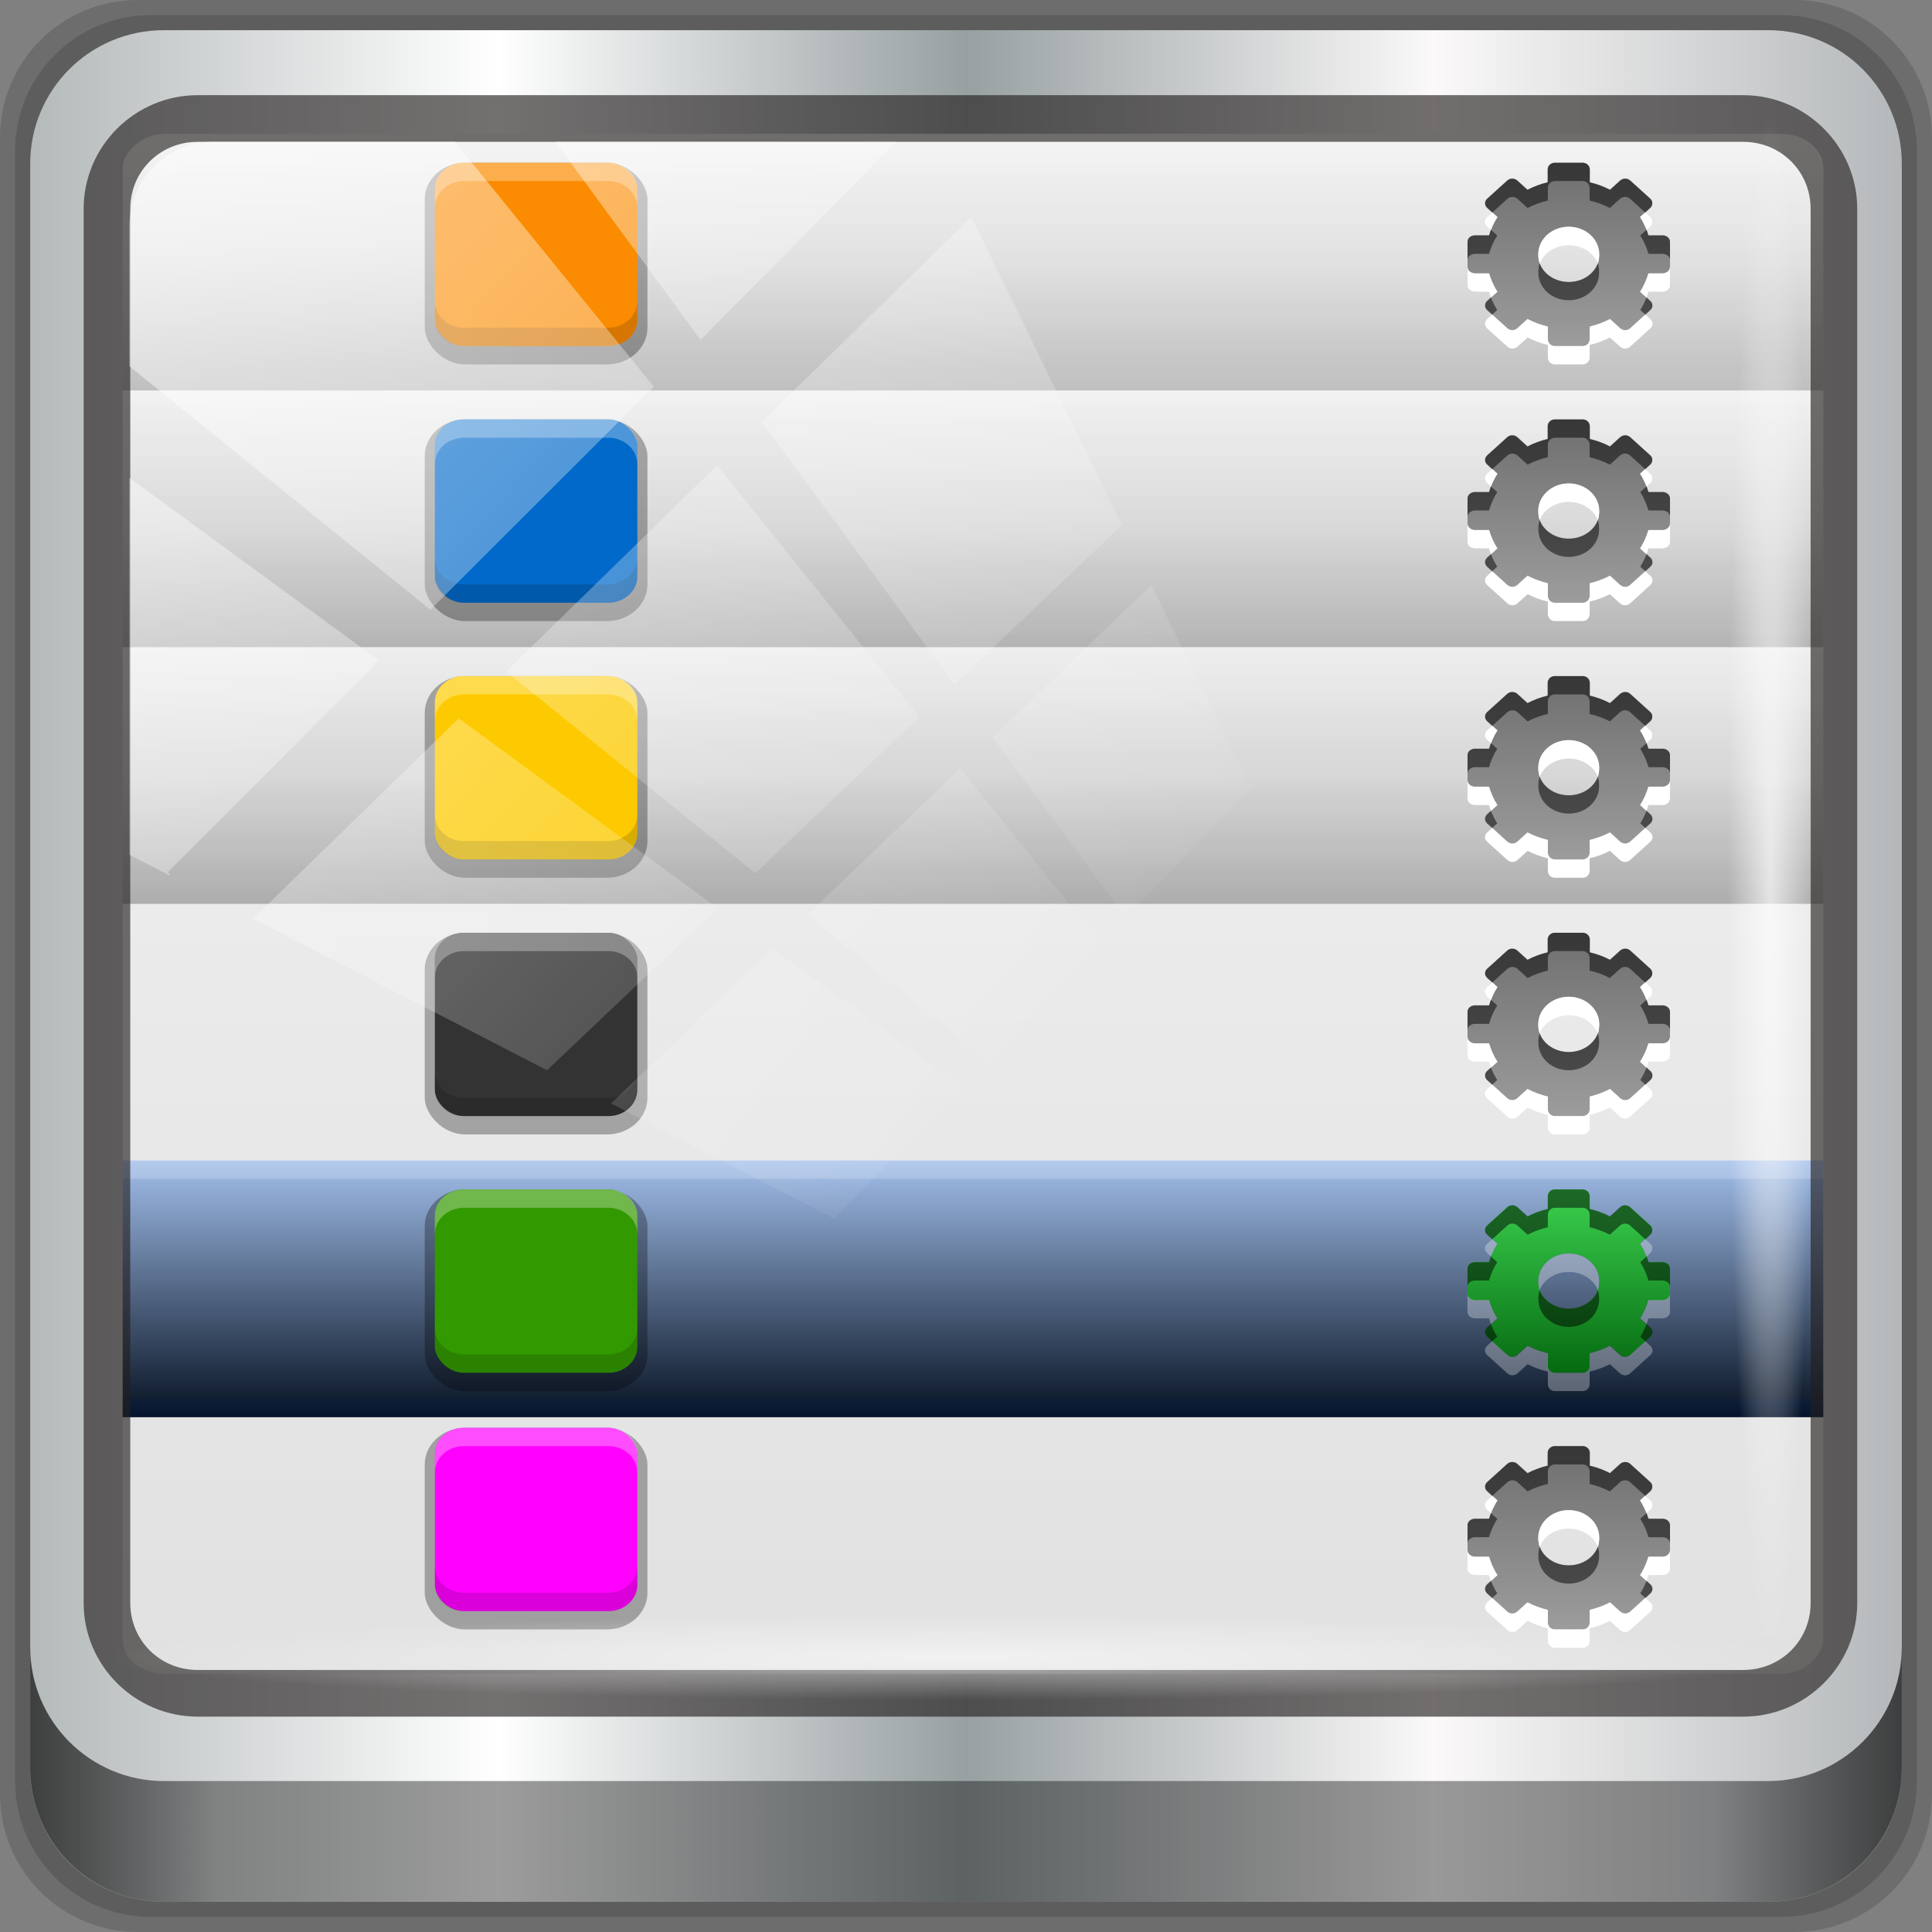 <?xml version="1.0" encoding="UTF-8" standalone="no"?>
<!-- Created with Inkscape (http://www.inkscape.org/) -->

<svg
   xmlns:dc="http://purl.org/dc/elements/1.1/"
   xmlns:cc="http://creativecommons.org/ns#"
   xmlns:rdf="http://www.w3.org/1999/02/22-rdf-syntax-ns#"
   xmlns:svg="http://www.w3.org/2000/svg"
   xmlns="http://www.w3.org/2000/svg"
   xmlns:xlink="http://www.w3.org/1999/xlink"
   xmlns:sodipodi="http://sodipodi.sourceforge.net/DTD/sodipodi-0.dtd"
   xmlns:inkscape="http://www.inkscape.org/namespaces/inkscape"
   width="96"
   height="96"
   viewBox="0 0 96 96"
   version="1.1"
   id="svg1072"
   inkscape:version="0.92.1 r15371"
   sodipodi:docname="menulibre.svg">
  <rect x="0" y="0" width="96" height="96" fill="#808080" stroke="none"/>
  <defs
     id="defs1066">
    <linearGradient
       y2="47"
       x2="90"
       y1="47"
       x1="6"
       gradientTransform="matrix(1.107,0,0,1.107,-4.994,-3.621)"
       gradientUnits="userSpaceOnUse"
       id="linearGradient4071"
       xlink:href="#linearGradient6139-0"
       inkscape:collect="always" />
    <linearGradient
       id="linearGradient6139-0">
      <stop
         style="stop-color:#b4b9ba;stop-opacity:1"
         offset="0"
         id="stop6141-2" />
      <stop
         id="stop6151-0"
         offset="0.25"
         style="stop-color:#ffffff;stop-opacity:1;" />
      <stop
         id="stop6147-1"
         offset="0.5"
         style="stop-color:#98a0a2;stop-opacity:1" />
      <stop
         style="stop-color:#fbf9f9;stop-opacity:1;"
         offset="0.75"
         id="stop6149-4" />
      <stop
         style="stop-color:#b4b8ba;stop-opacity:1"
         offset="1"
         id="stop6143-4" />
    </linearGradient>
    <linearGradient
       gradientUnits="userSpaceOnUse"
       y2="88.172"
       x2="94.5"
       y1="88.172"
       x1="1.5"
       id="linearGradient4129"
       xlink:href="#linearGradient3832-0-6-1-1"
       inkscape:collect="always"
       gradientTransform="translate(0.149,0.415)" />
    <linearGradient
       id="linearGradient3832-0-6-1-1">
      <stop
         id="stop3834-6-3-7-1"
         offset="0"
         style="stop-color:#000000;stop-opacity:1;" />
      <stop
         style="stop-color:#000000;stop-opacity:0.588;"
         offset="0.1"
         id="stop3872-2-4" />
      <stop
         id="stop3844-6-2-7-6"
         offset="0.9"
         style="stop-color:#000000;stop-opacity:0.588;" />
      <stop
         id="stop3836-5-0-2-9"
         offset="1"
         style="stop-color:#000000;stop-opacity:1;" />
    </linearGradient>
    <radialGradient
       r="43.199"
       fy="44.893"
       fx="13.948"
       cy="44.893"
       cx="13.948"
       gradientTransform="matrix(0.975,0,0,0.049,34.048,80.582)"
       gradientUnits="userSpaceOnUse"
       id="radialGradient7462"
       xlink:href="#linearGradient3737"
       inkscape:collect="always" />
    <linearGradient
       id="linearGradient3737">
      <stop
         id="stop3739"
         style="stop-color:#ffffff;stop-opacity:1"
         offset="0" />
      <stop
         id="stop3741"
         style="stop-color:#ffffff;stop-opacity:0"
         offset="1" />
    </linearGradient>
    <radialGradient
       r="43.199"
       fy="44.893"
       fx="13.948"
       cy="44.893"
       cx="13.948"
       gradientTransform="matrix(0.888,0,0,0.049,31.96,-90.317)"
       gradientUnits="userSpaceOnUse"
       id="radialGradient7464"
       xlink:href="#linearGradient3737"
       inkscape:collect="always" />
    <linearGradient
       y2="14.514"
       x2="50.528"
       y1="-28.642"
       x1="2.771"
       gradientUnits="userSpaceOnUse"
       id="linearGradient4767"
       xlink:href="#linearGradient3737"
       inkscape:collect="always" />
    <clipPath
       clipPathUnits="userSpaceOnUse"
       id="clipPath4156-4-1">
      <path
         style="opacity:0.6;fill:#ffffff;fill-opacity:1;stroke:none"
         d="m 27.046,-55.695 -14.214,13.321 h 0.061 l 15.653,21.771 10.231,-10.546 C 38.562,-32.302 27.468,-54.819 27.046,-55.695 Z M 9.647,-39.383 -5.241,-25.321 15.988,-7.806 26.372,-18.383 Z m 31.491,12.951 -9.741,9.714 8.945,12.458 7.781,-7.555 z m -49.84,4.379 -13.754,12.982 26.283,13.846 0.061,-0.062 -0.123,-0.062 L 13.599,-5.401 -8.702,-22.053 Z m 38.015,7.401 -9.803,9.775 11.579,9.559 7.628,-7.401 -8.669,-11.009 z m 20.187,5.674 -7.383,7.216 6.188,8.542 5.82,-6.137 z m -32.195,6.322 -9.557,9.498 13.662,7.185 7.934,-7.678 z m 23.312,2.374 -7.107,6.938 8.363,6.907 5.361,-5.674 -0.061,-0.092 -0.092,0.123 -6.464,-8.203 z m -8.73,8.542 -7.505,7.339 10.354,5.458 c 1.397,-1.321 5.675,-6.123 5.851,-6.322 z"
         id="path4158-0-8"
         inkscape:connector-curvature="0" />
    </clipPath>
    <linearGradient
       inkscape:collect="always"
       xlink:href="#linearGradient3700-8"
       id="linearGradient4400-7"
       gradientUnits="userSpaceOnUse"
       x1="48"
       y1="90"
       x2="48"
       y2="5.988" />
    <linearGradient
       id="linearGradient3700-8">
      <stop
         id="stop3702-1"
         style="stop-color:#e1e1e1;stop-opacity:1"
         offset="0" />
      <stop
         id="stop3704-5"
         style="stop-color:#f5f5f5;stop-opacity:1"
         offset="1" />
    </linearGradient>
    <linearGradient
       inkscape:collect="always"
       xlink:href="#linearGradient3664-6"
       id="linearGradient4402-9"
       gradientUnits="userSpaceOnUse"
       gradientTransform="translate(0,-70)"
       x1="40"
       y1="90"
       x2="40"
       y2="76" />
    <linearGradient
       id="linearGradient3664-6">
      <stop
         id="stop3666-9"
         style="stop-color:#000000;stop-opacity:0.651"
         offset="0" />
      <stop
         id="stop3672-2"
         style="stop-color:#000000;stop-opacity:0.233"
         offset="0.5" />
      <stop
         id="stop3668-5"
         style="stop-color:#000000;stop-opacity:0"
         offset="1" />
    </linearGradient>
    <linearGradient
       inkscape:collect="always"
       xlink:href="#linearGradient3664-6"
       id="linearGradient4405-6"
       gradientUnits="userSpaceOnUse"
       gradientTransform="translate(0,-14)"
       x1="40"
       y1="90"
       x2="40"
       y2="76" />
    <linearGradient
       inkscape:collect="always"
       xlink:href="#linearGradient3664-6"
       id="linearGradient4407-0"
       gradientUnits="userSpaceOnUse"
       gradientTransform="translate(0,-42)"
       x1="40"
       y1="90"
       x2="40"
       y2="76" />
    <linearGradient
       inkscape:collect="always"
       xlink:href="#linearGradient3664-6"
       id="linearGradient4409-6"
       gradientUnits="userSpaceOnUse"
       gradientTransform="translate(0,-56)"
       x1="40"
       y1="90"
       x2="40"
       y2="76" />
    <linearGradient
       inkscape:collect="always"
       xlink:href="#linearGradient3696-4"
       id="linearGradient4411-7"
       gradientUnits="userSpaceOnUse"
       x1="41"
       y1="76"
       x2="41"
       y2="62" />
    <linearGradient
       id="linearGradient3696-4">
      <stop
         id="stop3698-3"
         style="stop-color:#071222;stop-opacity:1;"
         offset="0" />
      <stop
         id="stop3700-7"
         style="stop-color:#a1beea;stop-opacity:1;"
         offset="1" />
    </linearGradient>
    <linearGradient
       inkscape:collect="always"
       xlink:href="#linearGradient5005-7"
       id="linearGradient4413-9"
       gradientUnits="userSpaceOnUse"
       gradientTransform="rotate(90,17,83)"
       x1="12"
       y1="83"
       x2="22"
       y2="83" />
    <linearGradient
       id="linearGradient5005-7">
      <stop
         id="stop5007-3"
         style="stop-color:#6f6f6f;stop-opacity:1"
         offset="0" />
      <stop
         id="stop5009-0"
         style="stop-color:#9c9c9c;stop-opacity:1"
         offset="1" />
    </linearGradient>
    <linearGradient
       inkscape:collect="always"
       xlink:href="#linearGradient4429"
       id="linearGradient4423-8"
       gradientUnits="userSpaceOnUse"
       gradientTransform="rotate(90,29.503,81.503)"
       x1="12"
       y1="83"
       x2="22"
       y2="83" />
    <linearGradient
       id="linearGradient4429">
      <stop
         id="stop4441"
         offset="0"
         style="stop-color:#2ad934;stop-opacity:1;" />
      <stop
         id="stop4433"
         offset="1"
         style="stop-color:#007506;stop-opacity:1;" />
    </linearGradient>
    <linearGradient
       inkscape:collect="always"
       xlink:href="#linearGradient5005-7"
       id="linearGradient1064"
       gradientUnits="userSpaceOnUse"
       gradientTransform="rotate(90,17,83)"
       x1="12"
       y1="83"
       x2="22"
       y2="83" />
    <linearGradient
       inkscape:collect="always"
       xlink:href="#linearGradient5005-7"
       id="linearGradient1066"
       gradientUnits="userSpaceOnUse"
       gradientTransform="rotate(90,17,83)"
       x1="12"
       y1="83"
       x2="22"
       y2="83" />
    <linearGradient
       inkscape:collect="always"
       xlink:href="#linearGradient5005-7"
       id="linearGradient1068"
       gradientUnits="userSpaceOnUse"
       gradientTransform="rotate(90,17,83)"
       x1="12"
       y1="83"
       x2="22"
       y2="83" />
    <linearGradient
       inkscape:collect="always"
       xlink:href="#linearGradient5005-7"
       id="linearGradient1070"
       gradientUnits="userSpaceOnUse"
       gradientTransform="rotate(90,17,83)"
       x1="12"
       y1="83"
       x2="22"
       y2="83" />
  </defs>
  <sodipodi:namedview
     id="base"
     pagecolor="#ffffff"
     bordercolor="#666666"
     borderopacity="1.0"
     inkscape:pageopacity="0.0"
     inkscape:pageshadow="2"
     inkscape:zoom="4.43868"
     inkscape:cx="20.882591"
     inkscape:cy="44.557005"
     inkscape:document-units="px"
     inkscape:current-layer="g1428"
     showgrid="false"
     inkscape:showpageshadow="false"
     units="px"
     inkscape:lockguides="false"
     inkscape:window-width="1280"
     inkscape:window-height="972"
     inkscape:window-x="0"
     inkscape:window-y="26"
     inkscape:window-maximized="1"
     inkscape:snap-global="false" />
  <g
     inkscape:label="Livello 1"
     inkscape:groupmode="layer"
     id="layer1"
     transform="translate(0,-1026.52)">
    <g
       transform="translate(-0.149,1026.105)"
       style="display:inline"
       id="g2574">
      <path
         inkscape:connector-curvature="0"
         id="path3288"
         d="M 89.292,0.415 H 7.006 c -3.799,0 -6.857,3.058 -6.857,6.857 V 89.558 c 0,3.799 3.058,6.857 6.857,6.857 H 89.292 c 3.799,0 6.857,-3.058 6.857,-6.857 V 7.272 c 0,-3.799 -3.058,-6.857 -6.857,-6.857 z"
         style="display:inline;opacity:0.15;fill:#000000;fill-opacity:1;fill-rule:nonzero;stroke:none" />
      <path
         style="display:inline;opacity:0.15;fill:#000000;fill-opacity:1;fill-rule:nonzero;stroke:none"
         d="M 88.649,1.165 H 7.649 c -3.739,0 -6.75,3.01 -6.75,6.75 V 88.915 c 0,3.74 3.011,6.75 6.75,6.75 H 88.649 c 3.74,0 6.75,-3.01 6.75,-6.75 V 7.915 c 0,-3.739 -3.01,-6.75 -6.75,-6.75 z"
         id="path4085"
         inkscape:connector-curvature="0" />
      <path
         inkscape:connector-curvature="0"
         id="rect4251-1"
         d="M 88.006,1.915 H 8.292 c -3.68,0 -6.643,2.963 -6.643,6.643 V 88.272 c 0,3.68 2.963,6.643 6.643,6.643 H 88.006 c 3.68,0 6.643,-2.963 6.643,-6.643 V 8.558 c 0,-3.68 -2.963,-6.643 -6.643,-6.643 z"
         style="display:inline;fill:url(#linearGradient4071);fill-opacity:1;fill-rule:nonzero;stroke:none" />
      <g
         transform="matrix(1.006,0,0,0.911,49.925,1.213)"
         id="g1428">
        <g
           transform="matrix(-1,0,0,1,46.579,0.423)"
           id="layer1-2">
          <rect
             style="fill:url(#linearGradient4400-7);fill-opacity:1;fill-rule:nonzero;stroke:none"
             id="rect2419"
             y="6"
             x="6"
             ry="1.876"
             rx="2.073"
             height="84"
             width="84" />
          <path
             sodipodi:nodetypes="ssccsss"
             style="color:#000000;display:inline;overflow:visible;visibility:visible;opacity:0.324;fill:url(#linearGradient4402-9);fill-opacity:1;fill-rule:nonzero;stroke:none;stroke-width:1.5;marker:none;enable-background:accumulate"
             id="rect3690"
             inkscape:connector-curvature="0"
             d="M 12,6 C 5.731,6 6,5.534 6,12 v 8 H 90 V 12 C 90,5.731 91.644,6 84,6 Z" />
          <rect
             style="color:#000000;display:inline;overflow:visible;visibility:visible;opacity:0.1;fill:url(#linearGradient4405-6);fill-opacity:1;fill-rule:nonzero;stroke:none;stroke-width:1.5;marker:none;enable-background:accumulate"
             id="rect3674"
             y="62"
             x="6"
             height="14"
             width="84" />
          <rect
             style="color:#000000;display:inline;overflow:visible;visibility:visible;opacity:0.404;fill:url(#linearGradient4407-0);fill-opacity:1;fill-rule:nonzero;stroke:none;stroke-width:1.5;marker:none;enable-background:accumulate"
             id="rect3682"
             y="34"
             x="6"
             height="14"
             width="84" />
          <rect
             style="color:#000000;display:inline;overflow:visible;visibility:visible;opacity:0.378;fill:url(#linearGradient4409-6);fill-opacity:1;fill-rule:nonzero;stroke:none;stroke-width:1.5;marker:none;enable-background:accumulate"
             id="rect3686"
             y="20"
             x="6"
             height="14"
             width="84" />
          <rect
             style="color:#000000;display:inline;overflow:visible;visibility:visible;fill:url(#linearGradient4411-7);fill-opacity:1;fill-rule:nonzero;stroke:none;stroke-width:1.5;marker:none;enable-background:accumulate"
             id="rect3694"
             y="62"
             x="6"
             height="14"
             width="84" />
          <rect
             style="color:#000000;display:inline;overflow:visible;visibility:visible;opacity:0.2;fill:#002255;fill-opacity:1;fill-rule:nonzero;stroke:none;stroke-width:1.5;marker:none;enable-background:accumulate"
             id="rect3704"
             y="75"
             x="6"
             height="1"
             width="84" />
          <rect
             style="color:#000000;display:inline;overflow:visible;visibility:visible;opacity:0.2;fill:#ffffff;fill-opacity:1;fill-rule:nonzero;stroke:none;stroke-width:1.5;marker:none;enable-background:accumulate"
             id="rect3709"
             y="62"
             x="6"
             height="1"
             width="84" />
        </g>
        <g
           id="g4352"
           transform="translate(-40)">
          <rect
             style="opacity:0.3;fill:#000000;fill-opacity:1;stroke:none"
             id="rect4335"
             y="64"
             x="11.5"
             ry="2"
             rx="2"
             height="11"
             width="11" />
          <rect
             style="fill:#339900;fill-opacity:1;stroke:none"
             id="rect3689"
             y="64"
             x="12"
             ry="1.429"
             rx="1.429"
             height="10"
             width="10" />
          <path
             style="opacity:0.3;fill:#ffffff;fill-opacity:1;stroke:none"
             id="rect4339"
             inkscape:connector-curvature="0"
             d="M 13.438,64 C 12.646,64 12,64.646 12,65.438 v 1 C 12,65.646 12.646,65 13.438,65 h 7.125 C 21.354,65 22,65.646 22,66.438 v -1 C 22,64.646 21.354,64 20.562,64 Z" />
          <path
             style="opacity:0.15;fill:#000000;fill-opacity:1;stroke:none"
             id="path4348"
             inkscape:connector-curvature="0"
             d="M 13.438,74 C 12.646,74 12,73.354 12,72.562 v -1 C 12,72.354 12.646,73 13.438,73 h 7.125 C 21.354,73 22,72.354 22,71.562 v 1 C 22,73.354 21.354,74 20.562,74 Z" />
        </g>
        <g
           id="g4358"
           transform="translate(-40,13)">
          <rect
             style="opacity:0.3;fill:#000000;fill-opacity:1;stroke:none"
             id="rect4360"
             y="64"
             x="11.5"
             ry="2"
             rx="2"
             height="11"
             width="11" />
          <rect
             style="fill:#ff00ff;fill-opacity:1;stroke:none"
             id="rect4362"
             y="64"
             x="12"
             ry="1.429"
             rx="1.429"
             height="10"
             width="10" />
          <path
             style="opacity:0.3;fill:#ffffff;fill-opacity:1;stroke:none"
             id="path4364"
             inkscape:connector-curvature="0"
             d="M 13.438,64 C 12.646,64 12,64.646 12,65.438 v 1 C 12,65.646 12.646,65 13.438,65 h 7.125 C 21.354,65 22,65.646 22,66.438 v -1 C 22,64.646 21.354,64 20.562,64 Z" />
          <path
             style="opacity:0.15;fill:#000000;fill-opacity:1;stroke:none"
             id="path4366"
             inkscape:connector-curvature="0"
             d="M 13.438,74 C 12.646,74 12,73.354 12,72.562 v -1 C 12,72.354 12.646,73 13.438,73 h 7.125 C 21.354,73 22,72.354 22,71.562 v 1 C 22,73.354 21.354,74 20.562,74 Z" />
        </g>
        <g
           id="g4370-8"
           transform="translate(-40,-14)">
          <rect
             style="opacity:0.3;fill:#000000;fill-opacity:1;stroke:none"
             id="rect4372"
             y="64"
             x="11.5"
             ry="2"
             rx="2"
             height="11"
             width="11" />
          <rect
             style="fill:#333333;fill-opacity:1;stroke:none"
             id="rect4374"
             y="64"
             x="12"
             ry="1.429"
             rx="1.429"
             height="10"
             width="10" />
          <path
             style="opacity:0.3;fill:#ffffff;fill-opacity:1;stroke:none"
             id="path4376"
             inkscape:connector-curvature="0"
             d="M 13.438,64 C 12.646,64 12,64.646 12,65.438 v 1 C 12,65.646 12.646,65 13.438,65 h 7.125 C 21.354,65 22,65.646 22,66.438 v -1 C 22,64.646 21.354,64 20.562,64 Z" />
          <path
             style="opacity:0.15;fill:#000000;fill-opacity:1;stroke:none"
             id="path4378"
             inkscape:connector-curvature="0"
             d="M 13.438,74 C 12.646,74 12,73.354 12,72.562 v -1 C 12,72.354 12.646,73 13.438,73 h 7.125 C 21.354,73 22,72.354 22,71.562 v 1 C 22,73.354 21.354,74 20.562,74 Z" />
        </g>
        <g
           id="g4382"
           transform="translate(-40,-28)">
          <rect
             style="opacity:0.3;fill:#000000;fill-opacity:1;stroke:none"
             id="rect4384"
             y="64"
             x="11.5"
             ry="2"
             rx="2"
             height="11"
             width="11" />
          <rect
             style="fill:#fdca01;fill-opacity:1;stroke:none"
             id="rect4386"
             y="64"
             x="12"
             ry="1.429"
             rx="1.429"
             height="10"
             width="10" />
          <path
             style="opacity:0.3;fill:#ffffff;fill-opacity:1;stroke:none"
             id="path4388"
             inkscape:connector-curvature="0"
             d="M 13.438,64 C 12.646,64 12,64.646 12,65.438 v 1 C 12,65.646 12.646,65 13.438,65 h 7.125 C 21.354,65 22,65.646 22,66.438 v -1 C 22,64.646 21.354,64 20.562,64 Z" />
          <path
             style="opacity:0.15;fill:#000000;fill-opacity:1;stroke:none"
             id="path4390"
             inkscape:connector-curvature="0"
             d="M 13.438,74 C 12.646,74 12,73.354 12,72.562 v -1 C 12,72.354 12.646,73 13.438,73 h 7.125 C 21.354,73 22,72.354 22,71.562 v 1 C 22,73.354 21.354,74 20.562,74 Z" />
        </g>
        <g
           id="g4394"
           transform="translate(-40,-42)">
          <rect
             style="opacity:0.3;fill:#000000;fill-opacity:1;stroke:none"
             id="rect4396"
             y="64"
             x="11.5"
             ry="2"
             rx="2"
             height="11"
             width="11" />
          <rect
             style="fill:#0169c9;fill-opacity:1;stroke:none"
             id="rect4398"
             y="64"
             x="12"
             ry="1.429"
             rx="1.429"
             height="10"
             width="10" />
          <path
             style="opacity:0.3;fill:#ffffff;fill-opacity:1;stroke:none"
             id="path4400"
             inkscape:connector-curvature="0"
             d="M 13.438,64 C 12.646,64 12,64.646 12,65.438 v 1 C 12,65.646 12.646,65 13.438,65 h 7.125 C 21.354,65 22,65.646 22,66.438 v -1 C 22,64.646 21.354,64 20.562,64 Z" />
          <path
             style="opacity:0.15;fill:#000000;fill-opacity:1;stroke:none"
             id="path4402"
             inkscape:connector-curvature="0"
             d="M 13.438,74 C 12.646,74 12,73.354 12,72.562 v -1 C 12,72.354 12.646,73 13.438,73 h 7.125 C 21.354,73 22,72.354 22,71.562 v 1 C 22,73.354 21.354,74 20.562,74 Z" />
        </g>
        <g
           id="g4406"
           transform="translate(-40,-56)">
          <rect
             style="opacity:0.3;fill:#000000;fill-opacity:1;stroke:none"
             id="rect4408"
             y="64"
             x="11.5"
             ry="2"
             rx="2"
             height="11"
             width="11" />
          <rect
             style="fill:#fb8b00;fill-opacity:1;stroke:none"
             id="rect4410"
             y="64"
             x="12"
             ry="1.429"
             rx="1.429"
             height="10"
             width="10" />
          <path
             style="opacity:0.3;fill:#ffffff;fill-opacity:1;stroke:none"
             id="path4412"
             inkscape:connector-curvature="0"
             d="M 13.438,64 C 12.646,64 12,64.646 12,65.438 v 1 C 12,65.646 12.646,65 13.438,65 h 7.125 C 21.354,65 22,65.646 22,66.438 v -1 C 22,64.646 21.354,64 20.562,64 Z" />
          <path
             style="opacity:0.15;fill:#000000;fill-opacity:1;stroke:none"
             id="path4414"
             inkscape:connector-curvature="0"
             d="M 13.438,74 C 12.646,74 12,73.354 12,72.562 v -1 C 12,72.354 12.646,73 13.438,73 h 7.125 C 21.354,73 22,72.354 22,71.562 v 1 C 22,73.354 21.354,74 20.562,74 Z" />
        </g>
        <g
           id="g5031"
           transform="translate(11.006)">
          <path
             style="display:block;overflow:visible;visibility:visible;fill:url(#linearGradient1064);fill-opacity:1;fill-rule:nonzero;stroke:none;stroke-width:1;marker:none;enable-background:accumulate"
             id="path4995"
             inkscape:connector-curvature="0"
             d="m 22,82.31 c 0,-0.197 -0.163,-0.356 -0.363,-0.356 h -0.705 c -0.094,-0.352 -0.235,-0.688 -0.414,-0.996 l 0.501,-0.501 c 0.071,-0.071 0.108,-0.156 0.109,-0.247 7.82e-4,-0.092 -0.032,-0.185 -0.102,-0.254 l -0.981,-0.981 c -0.139,-0.139 -0.36,-0.134 -0.501,0.007 l -0.501,0.501 c -0.308,-0.179 -0.644,-0.32 -0.996,-0.414 v -0.705 c -10e-7,-0.2 -0.159,-0.363 -0.356,-0.363 h -1.381 c -0.197,0 -0.356,0.163 -0.356,0.363 v 0.705 c -0.352,0.094 -0.688,0.235 -0.996,0.414 l -0.501,-0.501 c -0.142,-0.142 -0.362,-0.146 -0.501,-0.007 l -0.981,0.981 c -0.139,0.139 -0.134,0.36 0.007,0.501 l 0.501,0.501 c -0.179,0.308 -0.32,0.644 -0.414,0.996 h -0.705 c -0.2,0 -0.363,0.159 -0.363,0.356 v 1.381 c 0,0.197 0.163,0.356 0.363,0.356 h 0.705 c 0.094,0.352 0.235,0.688 0.414,0.996 l -0.501,0.501 c -0.142,0.142 -0.146,0.362 -0.007,0.501 l 0.981,0.981 c 0.139,0.139 0.36,0.134 0.501,-0.007 l 0.501,-0.501 c 0.308,0.179 0.644,0.32 0.996,0.414 v 0.705 c 0,0.2 0.159,0.363 0.356,0.363 h 1.381 c 0.197,0 0.356,-0.163 0.356,-0.363 v -0.705 c 0.352,-0.094 0.688,-0.235 0.996,-0.414 l 0.501,0.501 c 0.142,0.142 0.362,0.146 0.501,0.007 l 0.981,-0.981 c 0.139,-0.139 0.134,-0.36 -0.007,-0.501 l -0.501,-0.501 c 0.179,-0.308 0.32,-0.644 0.414,-0.996 H 21.637 c 0.2,0 0.363,-0.159 0.363,-0.356 v -1.381 z m -3.488,0.69 c 0,0.834 -0.677,1.512 -1.512,1.512 -0.834,0 -1.512,-0.677 -1.512,-1.512 0,-0.834 0.677,-1.512 1.512,-1.512 0.834,0 1.512,0.677 1.512,1.512 z" />
          <path
             style="display:block;overflow:visible;visibility:visible;opacity:0.5;fill:#000000;fill-opacity:1;fill-rule:nonzero;stroke:none;stroke-width:1;marker:none;enable-background:accumulate"
             id="path5013"
             inkscape:connector-curvature="0"
             d="m 16.312,78 c -0.197,0 -0.344,0.175 -0.344,0.375 v 0.688 c -0.352,0.094 -0.692,0.227 -1,0.406 l -0.5,-0.5 c -0.142,-0.142 -0.361,-0.139 -0.5,0 l -1,1 c -0.139,0.139 -0.142,0.358 0,0.5 l 0.25,0.25 0.75,-0.75 c 0.139,-0.139 0.358,-0.142 0.5,0 l 0.5,0.5 c 0.308,-0.179 0.648,-0.312 1,-0.406 V 79.375 c 0,-0.2 0.147,-0.375 0.344,-0.375 h 1.375 c 0.197,0 0.344,0.175 0.344,0.375 v 0.688 c 0.352,0.094 0.692,0.227 1,0.406 l 0.5,-0.5 c 0.142,-0.142 0.361,-0.139 0.5,0 l 0.75,0.75 0.25,-0.25 c 0.071,-0.071 0.093,-0.158 0.094,-0.25 7.82e-4,-0.092 -0.024,-0.18 -0.094,-0.25 l -1,-1 c -0.139,-0.139 -0.358,-0.142 -0.5,0 l -0.5,0.5 c -0.308,-0.179 -0.648,-0.313 -1,-0.406 V 78.375 C 18.031,78.175 17.884,78 17.688,78 Z m -3.156,3.656 c -0.035,0.099 -0.067,0.211 -0.094,0.312 H 12.375 c -0.2,0 -0.375,0.147 -0.375,0.344 v 1 c 0,-0.197 0.175,-0.344 0.375,-0.344 h 0.688 c 0.094,-0.352 0.227,-0.692 0.406,-1 z m 7.688,0 -0.312,0.312 c 0.179,0.308 0.313,0.648 0.406,1 h 0.688 c 0.2,0 0.375,0.147 0.375,0.344 v -1 c 0,-0.197 -0.175,-0.344 -0.375,-0.344 h -0.688 c -0.027,-0.102 -0.059,-0.214 -0.094,-0.312 z M 15.562,83.5 C 15.509,83.655 15.5,83.827 15.5,84 c 0,0.834 0.666,1.5 1.5,1.5 0.834,0 1.5,-0.666 1.5,-1.5 0,-0.173 -0.009,-0.345 -0.062,-0.5 -0.205,0.592 -0.776,1 -1.438,1 -0.661,0 -1.233,-0.408 -1.438,-1 z m -2.406,1.844 -0.188,0.188 c -0.142,0.142 -0.139,0.361 0,0.5 l 0.25,0.25 0.25,-0.25 c -0.127,-0.219 -0.227,-0.445 -0.312,-0.688 z m 7.688,0 c -0.086,0.243 -0.185,0.469 -0.312,0.688 l 0.25,0.25 0.25,-0.25 c 0.139,-0.139 0.142,-0.358 0,-0.5 z" />
          <path
             style="display:block;overflow:visible;visibility:visible;fill:#ffffff;fill-opacity:1;fill-rule:nonzero;stroke:none;stroke-width:1;marker:none;enable-background:accumulate"
             id="path5022"
             inkscape:connector-curvature="0"
             d="m 13.219,80.719 -0.25,0.25 c -0.139,0.139 -0.142,0.358 0,0.5 l 0.188,0.188 c 0.086,-0.243 0.185,-0.469 0.312,-0.688 z m 7.562,0 -0.25,0.25 c 0.127,0.219 0.227,0.445 0.312,0.688 l 0.188,-0.188 c 0.071,-0.071 0.093,-0.158 0.094,-0.25 7.82e-4,-0.092 -0.024,-0.18 -0.094,-0.25 z M 17,81.5 c -0.834,0 -1.5,0.666 -1.5,1.5 0,0.173 0.009,0.345 0.062,0.5 0.205,-0.592 0.776,-1 1.438,-1 0.661,0 1.233,0.408 1.438,1 C 18.491,83.345 18.5,83.173 18.5,83 18.5,82.166 17.834,81.5 17,81.5 Z m -5,2.188 v 1 c 0,0.197 0.175,0.344 0.375,0.344 h 0.688 c 0.027,0.102 0.059,0.214 0.094,0.312 l 0.312,-0.312 c -0.179,-0.308 -0.312,-0.648 -0.406,-1 H 12.375 C 12.175,84.031 12,83.884 12,83.688 Z m 10,0 c 0,0.197 -0.175,0.344 -0.375,0.344 h -0.688 c -0.094,0.352 -0.227,0.692 -0.406,1 l 0.312,0.312 c 0.035,-0.099 0.067,-0.211 0.094,-0.312 h 0.688 c 0.2,0 0.375,-0.147 0.375,-0.344 z m -8.781,2.594 -0.25,0.25 c -0.142,0.142 -0.139,0.361 0,0.5 l 1,1 c 0.139,0.139 0.358,0.142 0.5,0 l 0.5,-0.5 c 0.308,0.179 0.648,0.313 1,0.406 v 0.688 c 0,0.2 0.147,0.375 0.344,0.375 h 1.375 c 0.197,0 0.344,-0.175 0.344,-0.375 v -0.688 c 0.352,-0.094 0.692,-0.227 1,-0.406 l 0.5,0.5 c 0.142,0.142 0.361,0.139 0.5,0 l 1,-1 c 0.139,-0.139 0.142,-0.358 0,-0.5 l -0.25,-0.25 -0.75,0.75 c -0.139,0.139 -0.358,0.142 -0.5,0 l -0.5,-0.5 c -0.308,0.179 -0.648,0.313 -1,0.406 v 0.688 c 0,0.2 -0.147,0.375 -0.344,0.375 h -1.375 c -0.197,0 -0.344,-0.175 -0.344,-0.375 v -0.688 c -0.352,-0.094 -0.692,-0.227 -1,-0.406 l -0.5,0.5 c -0.142,0.142 -0.361,0.139 -0.5,0 z" />
        </g>
        <g
           id="g5036"
           transform="translate(11.006,-28)">
          <path
             style="display:block;overflow:visible;visibility:visible;fill:url(#linearGradient1066);fill-opacity:1;fill-rule:nonzero;stroke:none;stroke-width:1;marker:none;enable-background:accumulate"
             id="path5038"
             inkscape:connector-curvature="0"
             d="m 22,82.31 c 0,-0.197 -0.163,-0.356 -0.363,-0.356 h -0.705 c -0.094,-0.352 -0.235,-0.688 -0.414,-0.996 l 0.501,-0.501 c 0.071,-0.071 0.108,-0.156 0.109,-0.247 7.82e-4,-0.092 -0.032,-0.185 -0.102,-0.254 l -0.981,-0.981 c -0.139,-0.139 -0.36,-0.134 -0.501,0.007 l -0.501,0.501 c -0.308,-0.179 -0.644,-0.32 -0.996,-0.414 v -0.705 c -10e-7,-0.2 -0.159,-0.363 -0.356,-0.363 h -1.381 c -0.197,0 -0.356,0.163 -0.356,0.363 v 0.705 c -0.352,0.094 -0.688,0.235 -0.996,0.414 l -0.501,-0.501 c -0.142,-0.142 -0.362,-0.146 -0.501,-0.007 l -0.981,0.981 c -0.139,0.139 -0.134,0.36 0.007,0.501 l 0.501,0.501 c -0.179,0.308 -0.32,0.644 -0.414,0.996 h -0.705 c -0.2,0 -0.363,0.159 -0.363,0.356 v 1.381 c 0,0.197 0.163,0.356 0.363,0.356 h 0.705 c 0.094,0.352 0.235,0.688 0.414,0.996 l -0.501,0.501 c -0.142,0.142 -0.146,0.362 -0.007,0.501 l 0.981,0.981 c 0.139,0.139 0.36,0.134 0.501,-0.007 l 0.501,-0.501 c 0.308,0.179 0.644,0.32 0.996,0.414 v 0.705 c 0,0.2 0.159,0.363 0.356,0.363 h 1.381 c 0.197,0 0.356,-0.163 0.356,-0.363 v -0.705 c 0.352,-0.094 0.688,-0.235 0.996,-0.414 l 0.501,0.501 c 0.142,0.142 0.362,0.146 0.501,0.007 l 0.981,-0.981 c 0.139,-0.139 0.134,-0.36 -0.007,-0.501 l -0.501,-0.501 c 0.179,-0.308 0.32,-0.644 0.414,-0.996 H 21.637 c 0.2,0 0.363,-0.159 0.363,-0.356 v -1.381 z m -3.488,0.69 c 0,0.834 -0.677,1.512 -1.512,1.512 -0.834,0 -1.512,-0.677 -1.512,-1.512 0,-0.834 0.677,-1.512 1.512,-1.512 0.834,0 1.512,0.677 1.512,1.512 z" />
          <path
             style="display:block;overflow:visible;visibility:visible;opacity:0.5;fill:#000000;fill-opacity:1;fill-rule:nonzero;stroke:none;stroke-width:1;marker:none;enable-background:accumulate"
             id="path5040"
             inkscape:connector-curvature="0"
             d="m 16.312,78 c -0.197,0 -0.344,0.175 -0.344,0.375 v 0.688 c -0.352,0.094 -0.692,0.227 -1,0.406 l -0.5,-0.5 c -0.142,-0.142 -0.361,-0.139 -0.5,0 l -1,1 c -0.139,0.139 -0.142,0.358 0,0.5 l 0.25,0.25 0.75,-0.75 c 0.139,-0.139 0.358,-0.142 0.5,0 l 0.5,0.5 c 0.308,-0.179 0.648,-0.312 1,-0.406 V 79.375 c 0,-0.2 0.147,-0.375 0.344,-0.375 h 1.375 c 0.197,0 0.344,0.175 0.344,0.375 v 0.688 c 0.352,0.094 0.692,0.227 1,0.406 l 0.5,-0.5 c 0.142,-0.142 0.361,-0.139 0.5,0 l 0.75,0.75 0.25,-0.25 c 0.071,-0.071 0.093,-0.158 0.094,-0.25 7.82e-4,-0.092 -0.024,-0.18 -0.094,-0.25 l -1,-1 c -0.139,-0.139 -0.358,-0.142 -0.5,0 l -0.5,0.5 c -0.308,-0.179 -0.648,-0.313 -1,-0.406 V 78.375 C 18.031,78.175 17.884,78 17.688,78 Z m -3.156,3.656 c -0.035,0.099 -0.067,0.211 -0.094,0.312 H 12.375 c -0.2,0 -0.375,0.147 -0.375,0.344 v 1 c 0,-0.197 0.175,-0.344 0.375,-0.344 h 0.688 c 0.094,-0.352 0.227,-0.692 0.406,-1 z m 7.688,0 -0.312,0.312 c 0.179,0.308 0.313,0.648 0.406,1 h 0.688 c 0.2,0 0.375,0.147 0.375,0.344 v -1 c 0,-0.197 -0.175,-0.344 -0.375,-0.344 h -0.688 c -0.027,-0.102 -0.059,-0.214 -0.094,-0.312 z M 15.562,83.5 C 15.509,83.655 15.5,83.827 15.5,84 c 0,0.834 0.666,1.5 1.5,1.5 0.834,0 1.5,-0.666 1.5,-1.5 0,-0.173 -0.009,-0.345 -0.062,-0.5 -0.205,0.592 -0.776,1 -1.438,1 -0.661,0 -1.233,-0.408 -1.438,-1 z m -2.406,1.844 -0.188,0.188 c -0.142,0.142 -0.139,0.361 0,0.5 l 0.25,0.25 0.25,-0.25 c -0.127,-0.219 -0.227,-0.445 -0.312,-0.688 z m 7.688,0 c -0.086,0.243 -0.185,0.469 -0.312,0.688 l 0.25,0.25 0.25,-0.25 c 0.139,-0.139 0.142,-0.358 0,-0.5 z" />
          <path
             style="display:block;overflow:visible;visibility:visible;fill:#ffffff;fill-opacity:1;fill-rule:nonzero;stroke:none;stroke-width:1;marker:none;enable-background:accumulate"
             id="path5042"
             inkscape:connector-curvature="0"
             d="m 13.219,80.719 -0.25,0.25 c -0.139,0.139 -0.142,0.358 0,0.5 l 0.188,0.188 c 0.086,-0.243 0.185,-0.469 0.312,-0.688 z m 7.562,0 -0.25,0.25 c 0.127,0.219 0.227,0.445 0.312,0.688 l 0.188,-0.188 c 0.071,-0.071 0.093,-0.158 0.094,-0.25 7.82e-4,-0.092 -0.024,-0.18 -0.094,-0.25 z M 17,81.5 c -0.834,0 -1.5,0.666 -1.5,1.5 0,0.173 0.009,0.345 0.062,0.5 0.205,-0.592 0.776,-1 1.438,-1 0.661,0 1.233,0.408 1.438,1 C 18.491,83.345 18.5,83.173 18.5,83 18.5,82.166 17.834,81.5 17,81.5 Z m -5,2.188 v 1 c 0,0.197 0.175,0.344 0.375,0.344 h 0.688 c 0.027,0.102 0.059,0.214 0.094,0.312 l 0.312,-0.312 c -0.179,-0.308 -0.312,-0.648 -0.406,-1 H 12.375 C 12.175,84.031 12,83.884 12,83.688 Z m 10,0 c 0,0.197 -0.175,0.344 -0.375,0.344 h -0.688 c -0.094,0.352 -0.227,0.692 -0.406,1 l 0.312,0.312 c 0.035,-0.099 0.067,-0.211 0.094,-0.312 h 0.688 c 0.2,0 0.375,-0.147 0.375,-0.344 z m -8.781,2.594 -0.25,0.25 c -0.142,0.142 -0.139,0.361 0,0.5 l 1,1 c 0.139,0.139 0.358,0.142 0.5,0 l 0.5,-0.5 c 0.308,0.179 0.648,0.313 1,0.406 v 0.688 c 0,0.2 0.147,0.375 0.344,0.375 h 1.375 c 0.197,0 0.344,-0.175 0.344,-0.375 v -0.688 c 0.352,-0.094 0.692,-0.227 1,-0.406 l 0.5,0.5 c 0.142,0.142 0.361,0.139 0.5,0 l 1,-1 c 0.139,-0.139 0.142,-0.358 0,-0.5 l -0.25,-0.25 -0.75,0.75 c -0.139,0.139 -0.358,0.142 -0.5,0 l -0.5,-0.5 c -0.308,0.179 -0.648,0.313 -1,0.406 v 0.688 c 0,0.2 -0.147,0.375 -0.344,0.375 h -1.375 c -0.197,0 -0.344,-0.175 -0.344,-0.375 v -0.688 c -0.352,-0.094 -0.692,-0.227 -1,-0.406 l -0.5,0.5 c -0.142,0.142 -0.361,0.139 -0.5,0 z" />
        </g>
        <g
           id="g5046"
           transform="translate(11.006,-56)">
          <path
             style="display:block;overflow:visible;visibility:visible;fill:url(#linearGradient1068);fill-opacity:1;fill-rule:nonzero;stroke:none;stroke-width:1;marker:none;enable-background:accumulate"
             id="path5048"
             inkscape:connector-curvature="0"
             d="m 22,82.31 c 0,-0.197 -0.163,-0.356 -0.363,-0.356 h -0.705 c -0.094,-0.352 -0.235,-0.688 -0.414,-0.996 l 0.501,-0.501 c 0.071,-0.071 0.108,-0.156 0.109,-0.247 7.82e-4,-0.092 -0.032,-0.185 -0.102,-0.254 l -0.981,-0.981 c -0.139,-0.139 -0.36,-0.134 -0.501,0.007 l -0.501,0.501 c -0.308,-0.179 -0.644,-0.32 -0.996,-0.414 v -0.705 c -10e-7,-0.2 -0.159,-0.363 -0.356,-0.363 h -1.381 c -0.197,0 -0.356,0.163 -0.356,0.363 v 0.705 c -0.352,0.094 -0.688,0.235 -0.996,0.414 l -0.501,-0.501 c -0.142,-0.142 -0.362,-0.146 -0.501,-0.007 l -0.981,0.981 c -0.139,0.139 -0.134,0.36 0.007,0.501 l 0.501,0.501 c -0.179,0.308 -0.32,0.644 -0.414,0.996 h -0.705 c -0.2,0 -0.363,0.159 -0.363,0.356 v 1.381 c 0,0.197 0.163,0.356 0.363,0.356 h 0.705 c 0.094,0.352 0.235,0.688 0.414,0.996 l -0.501,0.501 c -0.142,0.142 -0.146,0.362 -0.007,0.501 l 0.981,0.981 c 0.139,0.139 0.36,0.134 0.501,-0.007 l 0.501,-0.501 c 0.308,0.179 0.644,0.32 0.996,0.414 v 0.705 c 0,0.2 0.159,0.363 0.356,0.363 h 1.381 c 0.197,0 0.356,-0.163 0.356,-0.363 v -0.705 c 0.352,-0.094 0.688,-0.235 0.996,-0.414 l 0.501,0.501 c 0.142,0.142 0.362,0.146 0.501,0.007 l 0.981,-0.981 c 0.139,-0.139 0.134,-0.36 -0.007,-0.501 l -0.501,-0.501 c 0.179,-0.308 0.32,-0.644 0.414,-0.996 H 21.637 c 0.2,0 0.363,-0.159 0.363,-0.356 v -1.381 z m -3.488,0.69 c 0,0.834 -0.677,1.512 -1.512,1.512 -0.834,0 -1.512,-0.677 -1.512,-1.512 0,-0.834 0.677,-1.512 1.512,-1.512 0.834,0 1.512,0.677 1.512,1.512 z" />
          <path
             style="display:block;overflow:visible;visibility:visible;opacity:0.5;fill:#000000;fill-opacity:1;fill-rule:nonzero;stroke:none;stroke-width:1;marker:none;enable-background:accumulate"
             id="path5050"
             inkscape:connector-curvature="0"
             d="m 16.312,78 c -0.197,0 -0.344,0.175 -0.344,0.375 v 0.688 c -0.352,0.094 -0.692,0.227 -1,0.406 l -0.5,-0.5 c -0.142,-0.142 -0.361,-0.139 -0.5,0 l -1,1 c -0.139,0.139 -0.142,0.358 0,0.5 l 0.25,0.25 0.75,-0.75 c 0.139,-0.139 0.358,-0.142 0.5,0 l 0.5,0.5 c 0.308,-0.179 0.648,-0.312 1,-0.406 V 79.375 c 0,-0.2 0.147,-0.375 0.344,-0.375 h 1.375 c 0.197,0 0.344,0.175 0.344,0.375 v 0.688 c 0.352,0.094 0.692,0.227 1,0.406 l 0.5,-0.5 c 0.142,-0.142 0.361,-0.139 0.5,0 l 0.75,0.75 0.25,-0.25 c 0.071,-0.071 0.093,-0.158 0.094,-0.25 7.82e-4,-0.092 -0.024,-0.18 -0.094,-0.25 l -1,-1 c -0.139,-0.139 -0.358,-0.142 -0.5,0 l -0.5,0.5 c -0.308,-0.179 -0.648,-0.313 -1,-0.406 V 78.375 C 18.031,78.175 17.884,78 17.688,78 Z m -3.156,3.656 c -0.035,0.099 -0.067,0.211 -0.094,0.312 H 12.375 c -0.2,0 -0.375,0.147 -0.375,0.344 v 1 c 0,-0.197 0.175,-0.344 0.375,-0.344 h 0.688 c 0.094,-0.352 0.227,-0.692 0.406,-1 z m 7.688,0 -0.312,0.312 c 0.179,0.308 0.313,0.648 0.406,1 h 0.688 c 0.2,0 0.375,0.147 0.375,0.344 v -1 c 0,-0.197 -0.175,-0.344 -0.375,-0.344 h -0.688 c -0.027,-0.102 -0.059,-0.214 -0.094,-0.312 z M 15.562,83.5 C 15.509,83.655 15.5,83.827 15.5,84 c 0,0.834 0.666,1.5 1.5,1.5 0.834,0 1.5,-0.666 1.5,-1.5 0,-0.173 -0.009,-0.345 -0.062,-0.5 -0.205,0.592 -0.776,1 -1.438,1 -0.661,0 -1.233,-0.408 -1.438,-1 z m -2.406,1.844 -0.188,0.188 c -0.142,0.142 -0.139,0.361 0,0.5 l 0.25,0.25 0.25,-0.25 c -0.127,-0.219 -0.227,-0.445 -0.312,-0.688 z m 7.688,0 c -0.086,0.243 -0.185,0.469 -0.312,0.688 l 0.25,0.25 0.25,-0.25 c 0.139,-0.139 0.142,-0.358 0,-0.5 z" />
          <path
             style="display:block;overflow:visible;visibility:visible;fill:#ffffff;fill-opacity:1;fill-rule:nonzero;stroke:none;stroke-width:1;marker:none;enable-background:accumulate"
             id="path5052"
             inkscape:connector-curvature="0"
             d="m 13.219,80.719 -0.25,0.25 c -0.139,0.139 -0.142,0.358 0,0.5 l 0.188,0.188 c 0.086,-0.243 0.185,-0.469 0.312,-0.688 z m 7.562,0 -0.25,0.25 c 0.127,0.219 0.227,0.445 0.312,0.688 l 0.188,-0.188 c 0.071,-0.071 0.093,-0.158 0.094,-0.25 7.82e-4,-0.092 -0.024,-0.18 -0.094,-0.25 z M 17,81.5 c -0.834,0 -1.5,0.666 -1.5,1.5 0,0.173 0.009,0.345 0.062,0.5 0.205,-0.592 0.776,-1 1.438,-1 0.661,0 1.233,0.408 1.438,1 C 18.491,83.345 18.5,83.173 18.5,83 18.5,82.166 17.834,81.5 17,81.5 Z m -5,2.188 v 1 c 0,0.197 0.175,0.344 0.375,0.344 h 0.688 c 0.027,0.102 0.059,0.214 0.094,0.312 l 0.312,-0.312 c -0.179,-0.308 -0.312,-0.648 -0.406,-1 H 12.375 C 12.175,84.031 12,83.884 12,83.688 Z m 10,0 c 0,0.197 -0.175,0.344 -0.375,0.344 h -0.688 c -0.094,0.352 -0.227,0.692 -0.406,1 l 0.312,0.312 c 0.035,-0.099 0.067,-0.211 0.094,-0.312 h 0.688 c 0.2,0 0.375,-0.147 0.375,-0.344 z m -8.781,2.594 -0.25,0.25 c -0.142,0.142 -0.139,0.361 0,0.5 l 1,1 c 0.139,0.139 0.358,0.142 0.5,0 l 0.5,-0.5 c 0.308,0.179 0.648,0.313 1,0.406 v 0.688 c 0,0.2 0.147,0.375 0.344,0.375 h 1.375 c 0.197,0 0.344,-0.175 0.344,-0.375 v -0.688 c 0.352,-0.094 0.692,-0.227 1,-0.406 l 0.5,0.5 c 0.142,0.142 0.361,0.139 0.5,0 l 1,-1 c 0.139,-0.139 0.142,-0.358 0,-0.5 l -0.25,-0.25 -0.75,0.75 c -0.139,0.139 -0.358,0.142 -0.5,0 l -0.5,-0.5 c -0.308,0.179 -0.648,0.313 -1,0.406 v 0.688 c 0,0.2 -0.147,0.375 -0.344,0.375 h -1.375 c -0.197,0 -0.344,-0.175 -0.344,-0.375 v -0.688 c -0.352,-0.094 -0.692,-0.227 -1,-0.406 l -0.5,0.5 c -0.142,0.142 -0.361,0.139 -0.5,0 z" />
        </g>
        <g
           id="g5056"
           transform="translate(11.006,-42)">
          <path
             style="display:block;overflow:visible;visibility:visible;fill:url(#linearGradient1070);fill-opacity:1;fill-rule:nonzero;stroke:none;stroke-width:1;marker:none;enable-background:accumulate"
             id="path5058"
             inkscape:connector-curvature="0"
             d="m 22,82.31 c 0,-0.197 -0.163,-0.356 -0.363,-0.356 h -0.705 c -0.094,-0.352 -0.235,-0.688 -0.414,-0.996 l 0.501,-0.501 c 0.071,-0.071 0.108,-0.156 0.109,-0.247 7.82e-4,-0.092 -0.032,-0.185 -0.102,-0.254 l -0.981,-0.981 c -0.139,-0.139 -0.36,-0.134 -0.501,0.007 l -0.501,0.501 c -0.308,-0.179 -0.644,-0.32 -0.996,-0.414 v -0.705 c -10e-7,-0.2 -0.159,-0.363 -0.356,-0.363 h -1.381 c -0.197,0 -0.356,0.163 -0.356,0.363 v 0.705 c -0.352,0.094 -0.688,0.235 -0.996,0.414 l -0.501,-0.501 c -0.142,-0.142 -0.362,-0.146 -0.501,-0.007 l -0.981,0.981 c -0.139,0.139 -0.134,0.36 0.007,0.501 l 0.501,0.501 c -0.179,0.308 -0.32,0.644 -0.414,0.996 h -0.705 c -0.2,0 -0.363,0.159 -0.363,0.356 v 1.381 c 0,0.197 0.163,0.356 0.363,0.356 h 0.705 c 0.094,0.352 0.235,0.688 0.414,0.996 l -0.501,0.501 c -0.142,0.142 -0.146,0.362 -0.007,0.501 l 0.981,0.981 c 0.139,0.139 0.36,0.134 0.501,-0.007 l 0.501,-0.501 c 0.308,0.179 0.644,0.32 0.996,0.414 v 0.705 c 0,0.2 0.159,0.363 0.356,0.363 h 1.381 c 0.197,0 0.356,-0.163 0.356,-0.363 v -0.705 c 0.352,-0.094 0.688,-0.235 0.996,-0.414 l 0.501,0.501 c 0.142,0.142 0.362,0.146 0.501,0.007 l 0.981,-0.981 c 0.139,-0.139 0.134,-0.36 -0.007,-0.501 l -0.501,-0.501 c 0.179,-0.308 0.32,-0.644 0.414,-0.996 H 21.637 c 0.2,0 0.363,-0.159 0.363,-0.356 v -1.381 z m -3.488,0.69 c 0,0.834 -0.677,1.512 -1.512,1.512 -0.834,0 -1.512,-0.677 -1.512,-1.512 0,-0.834 0.677,-1.512 1.512,-1.512 0.834,0 1.512,0.677 1.512,1.512 z" />
          <path
             style="display:block;overflow:visible;visibility:visible;opacity:0.5;fill:#000000;fill-opacity:1;fill-rule:nonzero;stroke:none;stroke-width:1;marker:none;enable-background:accumulate"
             id="path5060"
             inkscape:connector-curvature="0"
             d="m 16.312,78 c -0.197,0 -0.344,0.175 -0.344,0.375 v 0.688 c -0.352,0.094 -0.692,0.227 -1,0.406 l -0.5,-0.5 c -0.142,-0.142 -0.361,-0.139 -0.5,0 l -1,1 c -0.139,0.139 -0.142,0.358 0,0.5 l 0.25,0.25 0.75,-0.75 c 0.139,-0.139 0.358,-0.142 0.5,0 l 0.5,0.5 c 0.308,-0.179 0.648,-0.312 1,-0.406 V 79.375 c 0,-0.2 0.147,-0.375 0.344,-0.375 h 1.375 c 0.197,0 0.344,0.175 0.344,0.375 v 0.688 c 0.352,0.094 0.692,0.227 1,0.406 l 0.5,-0.5 c 0.142,-0.142 0.361,-0.139 0.5,0 l 0.75,0.75 0.25,-0.25 c 0.071,-0.071 0.093,-0.158 0.094,-0.25 7.82e-4,-0.092 -0.024,-0.18 -0.094,-0.25 l -1,-1 c -0.139,-0.139 -0.358,-0.142 -0.5,0 l -0.5,0.5 c -0.308,-0.179 -0.648,-0.313 -1,-0.406 V 78.375 C 18.031,78.175 17.884,78 17.688,78 Z m -3.156,3.656 c -0.035,0.099 -0.067,0.211 -0.094,0.312 H 12.375 c -0.2,0 -0.375,0.147 -0.375,0.344 v 1 c 0,-0.197 0.175,-0.344 0.375,-0.344 h 0.688 c 0.094,-0.352 0.227,-0.692 0.406,-1 z m 7.688,0 -0.312,0.312 c 0.179,0.308 0.313,0.648 0.406,1 h 0.688 c 0.2,0 0.375,0.147 0.375,0.344 v -1 c 0,-0.197 -0.175,-0.344 -0.375,-0.344 h -0.688 c -0.027,-0.102 -0.059,-0.214 -0.094,-0.312 z M 15.562,83.5 C 15.509,83.655 15.5,83.827 15.5,84 c 0,0.834 0.666,1.5 1.5,1.5 0.834,0 1.5,-0.666 1.5,-1.5 0,-0.173 -0.009,-0.345 -0.062,-0.5 -0.205,0.592 -0.776,1 -1.438,1 -0.661,0 -1.233,-0.408 -1.438,-1 z m -2.406,1.844 -0.188,0.188 c -0.142,0.142 -0.139,0.361 0,0.5 l 0.25,0.25 0.25,-0.25 c -0.127,-0.219 -0.227,-0.445 -0.312,-0.688 z m 7.688,0 c -0.086,0.243 -0.185,0.469 -0.312,0.688 l 0.25,0.25 0.25,-0.25 c 0.139,-0.139 0.142,-0.358 0,-0.5 z" />
          <path
             style="display:block;overflow:visible;visibility:visible;fill:#ffffff;fill-opacity:1;fill-rule:nonzero;stroke:none;stroke-width:1;marker:none;enable-background:accumulate"
             id="path5062"
             inkscape:connector-curvature="0"
             d="m 13.219,80.719 -0.25,0.25 c -0.139,0.139 -0.142,0.358 0,0.5 l 0.188,0.188 c 0.086,-0.243 0.185,-0.469 0.312,-0.688 z m 7.562,0 -0.25,0.25 c 0.127,0.219 0.227,0.445 0.312,0.688 l 0.188,-0.188 c 0.071,-0.071 0.093,-0.158 0.094,-0.25 7.82e-4,-0.092 -0.024,-0.18 -0.094,-0.25 z M 17,81.5 c -0.834,0 -1.5,0.666 -1.5,1.5 0,0.173 0.009,0.345 0.062,0.5 0.205,-0.592 0.776,-1 1.438,-1 0.661,0 1.233,0.408 1.438,1 C 18.491,83.345 18.5,83.173 18.5,83 18.5,82.166 17.834,81.5 17,81.5 Z m -5,2.188 v 1 c 0,0.197 0.175,0.344 0.375,0.344 h 0.688 c 0.027,0.102 0.059,0.214 0.094,0.312 l 0.312,-0.312 c -0.179,-0.308 -0.312,-0.648 -0.406,-1 H 12.375 C 12.175,84.031 12,83.884 12,83.688 Z m 10,0 c 0,0.197 -0.175,0.344 -0.375,0.344 h -0.688 c -0.094,0.352 -0.227,0.692 -0.406,1 l 0.312,0.312 c 0.035,-0.099 0.067,-0.211 0.094,-0.312 h 0.688 c 0.2,0 0.375,-0.147 0.375,-0.344 z m -8.781,2.594 -0.25,0.25 c -0.142,0.142 -0.139,0.361 0,0.5 l 1,1 c 0.139,0.139 0.358,0.142 0.5,0 l 0.5,-0.5 c 0.308,0.179 0.648,0.313 1,0.406 v 0.688 c 0,0.2 0.147,0.375 0.344,0.375 h 1.375 c 0.197,0 0.344,-0.175 0.344,-0.375 v -0.688 c 0.352,-0.094 0.692,-0.227 1,-0.406 l 0.5,0.5 c 0.142,0.142 0.361,0.139 0.5,0 l 1,-1 c 0.139,-0.139 0.142,-0.358 0,-0.5 l -0.25,-0.25 -0.75,0.75 c -0.139,0.139 -0.358,0.142 -0.5,0 l -0.5,-0.5 c -0.308,0.179 -0.648,0.313 -1,0.406 v 0.688 c 0,0.2 -0.147,0.375 -0.344,0.375 h -1.375 c -0.197,0 -0.344,-0.175 -0.344,-0.375 v -0.688 c -0.352,-0.094 -0.692,-0.227 -1,-0.406 l -0.5,0.5 c -0.142,0.142 -0.361,0.139 -0.5,0 z" />
        </g>
        <g
           id="g5064"
           transform="translate(11.006,-70)">
          <path
             style="display:block;overflow:visible;visibility:visible;fill:url(#linearGradient4413-9);fill-opacity:1;fill-rule:nonzero;stroke:none;stroke-width:1;marker:none;enable-background:accumulate"
             id="path5066"
             inkscape:connector-curvature="0"
             d="m 22,82.31 c 0,-0.197 -0.163,-0.356 -0.363,-0.356 h -0.705 c -0.094,-0.352 -0.235,-0.688 -0.414,-0.996 l 0.501,-0.501 c 0.071,-0.071 0.108,-0.156 0.109,-0.247 7.82e-4,-0.092 -0.032,-0.185 -0.102,-0.254 l -0.981,-0.981 c -0.139,-0.139 -0.36,-0.134 -0.501,0.007 l -0.501,0.501 c -0.308,-0.179 -0.644,-0.32 -0.996,-0.414 v -0.705 c -10e-7,-0.2 -0.159,-0.363 -0.356,-0.363 h -1.381 c -0.197,0 -0.356,0.163 -0.356,0.363 v 0.705 c -0.352,0.094 -0.688,0.235 -0.996,0.414 l -0.501,-0.501 c -0.142,-0.142 -0.362,-0.146 -0.501,-0.007 l -0.981,0.981 c -0.139,0.139 -0.134,0.36 0.007,0.501 l 0.501,0.501 c -0.179,0.308 -0.32,0.644 -0.414,0.996 h -0.705 c -0.2,0 -0.363,0.159 -0.363,0.356 v 1.381 c 0,0.197 0.163,0.356 0.363,0.356 h 0.705 c 0.094,0.352 0.235,0.688 0.414,0.996 l -0.501,0.501 c -0.142,0.142 -0.146,0.362 -0.007,0.501 l 0.981,0.981 c 0.139,0.139 0.36,0.134 0.501,-0.007 l 0.501,-0.501 c 0.308,0.179 0.644,0.32 0.996,0.414 v 0.705 c 0,0.2 0.159,0.363 0.356,0.363 h 1.381 c 0.197,0 0.356,-0.163 0.356,-0.363 v -0.705 c 0.352,-0.094 0.688,-0.235 0.996,-0.414 l 0.501,0.501 c 0.142,0.142 0.362,0.146 0.501,0.007 l 0.981,-0.981 c 0.139,-0.139 0.134,-0.36 -0.007,-0.501 l -0.501,-0.501 c 0.179,-0.308 0.32,-0.644 0.414,-0.996 H 21.637 c 0.2,0 0.363,-0.159 0.363,-0.356 v -1.381 z m -3.488,0.69 c 0,0.834 -0.677,1.512 -1.512,1.512 -0.834,0 -1.512,-0.677 -1.512,-1.512 0,-0.834 0.677,-1.512 1.512,-1.512 0.834,0 1.512,0.677 1.512,1.512 z" />
          <path
             style="display:block;overflow:visible;visibility:visible;opacity:0.5;fill:#000000;fill-opacity:1;fill-rule:nonzero;stroke:none;stroke-width:1;marker:none;enable-background:accumulate"
             id="path5068"
             inkscape:connector-curvature="0"
             d="m 16.312,78 c -0.197,0 -0.344,0.175 -0.344,0.375 v 0.688 c -0.352,0.094 -0.692,0.227 -1,0.406 l -0.5,-0.5 c -0.142,-0.142 -0.361,-0.139 -0.5,0 l -1,1 c -0.139,0.139 -0.142,0.358 0,0.5 l 0.25,0.25 0.75,-0.75 c 0.139,-0.139 0.358,-0.142 0.5,0 l 0.5,0.5 c 0.308,-0.179 0.648,-0.312 1,-0.406 V 79.375 c 0,-0.2 0.147,-0.375 0.344,-0.375 h 1.375 c 0.197,0 0.344,0.175 0.344,0.375 v 0.688 c 0.352,0.094 0.692,0.227 1,0.406 l 0.5,-0.5 c 0.142,-0.142 0.361,-0.139 0.5,0 l 0.75,0.75 0.25,-0.25 c 0.071,-0.071 0.093,-0.158 0.094,-0.25 7.82e-4,-0.092 -0.024,-0.18 -0.094,-0.25 l -1,-1 c -0.139,-0.139 -0.358,-0.142 -0.5,0 l -0.5,0.5 c -0.308,-0.179 -0.648,-0.313 -1,-0.406 V 78.375 C 18.031,78.175 17.884,78 17.688,78 Z m -3.156,3.656 c -0.035,0.099 -0.067,0.211 -0.094,0.312 H 12.375 c -0.2,0 -0.375,0.147 -0.375,0.344 v 1 c 0,-0.197 0.175,-0.344 0.375,-0.344 h 0.688 c 0.094,-0.352 0.227,-0.692 0.406,-1 z m 7.688,0 -0.312,0.312 c 0.179,0.308 0.313,0.648 0.406,1 h 0.688 c 0.2,0 0.375,0.147 0.375,0.344 v -1 c 0,-0.197 -0.175,-0.344 -0.375,-0.344 h -0.688 c -0.027,-0.102 -0.059,-0.214 -0.094,-0.312 z M 15.562,83.5 C 15.509,83.655 15.5,83.827 15.5,84 c 0,0.834 0.666,1.5 1.5,1.5 0.834,0 1.5,-0.666 1.5,-1.5 0,-0.173 -0.009,-0.345 -0.062,-0.5 -0.205,0.592 -0.776,1 -1.438,1 -0.661,0 -1.233,-0.408 -1.438,-1 z m -2.406,1.844 -0.188,0.188 c -0.142,0.142 -0.139,0.361 0,0.5 l 0.25,0.25 0.25,-0.25 c -0.127,-0.219 -0.227,-0.445 -0.312,-0.688 z m 7.688,0 c -0.086,0.243 -0.185,0.469 -0.312,0.688 l 0.25,0.25 0.25,-0.25 c 0.139,-0.139 0.142,-0.358 0,-0.5 z" />
          <path
             style="display:block;overflow:visible;visibility:visible;fill:#ffffff;fill-opacity:1;fill-rule:nonzero;stroke:none;stroke-width:1;marker:none;enable-background:accumulate"
             id="path5070"
             inkscape:connector-curvature="0"
             d="m 13.219,80.719 -0.25,0.25 c -0.139,0.139 -0.142,0.358 0,0.5 l 0.188,0.188 c 0.086,-0.243 0.185,-0.469 0.312,-0.688 z m 7.562,0 -0.25,0.25 c 0.127,0.219 0.227,0.445 0.312,0.688 l 0.188,-0.188 c 0.071,-0.071 0.093,-0.158 0.094,-0.25 7.82e-4,-0.092 -0.024,-0.18 -0.094,-0.25 z M 17,81.5 c -0.834,0 -1.5,0.666 -1.5,1.5 0,0.173 0.009,0.345 0.062,0.5 0.205,-0.592 0.776,-1 1.438,-1 0.661,0 1.233,0.408 1.438,1 C 18.491,83.345 18.5,83.173 18.5,83 18.5,82.166 17.834,81.5 17,81.5 Z m -5,2.188 v 1 c 0,0.197 0.175,0.344 0.375,0.344 h 0.688 c 0.027,0.102 0.059,0.214 0.094,0.312 l 0.312,-0.312 c -0.179,-0.308 -0.312,-0.648 -0.406,-1 H 12.375 C 12.175,84.031 12,83.884 12,83.688 Z m 10,0 c 0,0.197 -0.175,0.344 -0.375,0.344 h -0.688 c -0.094,0.352 -0.227,0.692 -0.406,1 l 0.312,0.312 c 0.035,-0.099 0.067,-0.211 0.094,-0.312 h 0.688 c 0.2,0 0.375,-0.147 0.375,-0.344 z m -8.781,2.594 -0.25,0.25 c -0.142,0.142 -0.139,0.361 0,0.5 l 1,1 c 0.139,0.139 0.358,0.142 0.5,0 l 0.5,-0.5 c 0.308,0.179 0.648,0.313 1,0.406 v 0.688 c 0,0.2 0.147,0.375 0.344,0.375 h 1.375 c 0.197,0 0.344,-0.175 0.344,-0.375 v -0.688 c 0.352,-0.094 0.692,-0.227 1,-0.406 l 0.5,0.5 c 0.142,0.142 0.361,0.139 0.5,0 l 1,-1 c 0.139,-0.139 0.142,-0.358 0,-0.5 l -0.25,-0.25 -0.75,0.75 c -0.139,0.139 -0.358,0.142 -0.5,0 l -0.5,-0.5 c -0.308,0.179 -0.648,0.313 -1,0.406 v 0.688 c 0,0.2 -0.147,0.375 -0.344,0.375 h -1.375 c -0.197,0 -0.344,-0.175 -0.344,-0.375 v -0.688 c -0.352,-0.094 -0.692,-0.227 -1,-0.406 l -0.5,0.5 c -0.142,0.142 -0.361,0.139 -0.5,0 z" />
        </g>
        <path
           style="display:block;overflow:visible;visibility:visible;opacity:0.833;fill:url(#linearGradient4423-8);fill-opacity:1;fill-rule:nonzero;stroke:none;stroke-width:1;marker:none;enable-background:accumulate"
           id="path5080"
           inkscape:connector-curvature="0"
           d="m 33.006,68.31 c 0,-0.197 -0.163,-0.356 -0.363,-0.356 h -0.705 c -0.094,-0.352 -0.235,-0.688 -0.414,-0.996 l 0.501,-0.501 c 0.071,-0.071 0.108,-0.156 0.109,-0.247 7.82e-4,-0.092 -0.032,-0.185 -0.102,-0.254 l -0.981,-0.981 c -0.139,-0.139 -0.36,-0.134 -0.501,0.007 L 30.048,65.483 C 29.74,65.304 29.404,65.162 29.052,65.068 v -0.705 c -1e-6,-0.2 -0.159,-0.363 -0.356,-0.363 h -1.381 c -0.197,0 -0.356,0.163 -0.356,0.363 v 0.705 c -0.352,0.094 -0.688,0.235 -0.996,0.414 l -0.501,-0.501 c -0.142,-0.142 -0.362,-0.146 -0.501,-0.007 l -0.981,0.981 c -0.139,0.139 -0.134,0.36 0.007,0.501 l 0.501,0.501 c -0.179,0.308 -0.32,0.644 -0.414,0.996 h -0.705 c -0.2,0 -0.363,0.159 -0.363,0.356 v 1.381 c 0,0.197 0.163,0.356 0.363,0.356 h 0.705 c 0.094,0.352 0.235,0.688 0.414,0.996 l -0.501,0.501 c -0.142,0.142 -0.146,0.362 -0.007,0.501 l 0.981,0.981 c 0.139,0.139 0.36,0.134 0.501,-0.007 l 0.501,-0.501 c 0.308,0.179 0.644,0.32 0.996,0.414 v 0.705 c 0,0.2 0.159,0.363 0.356,0.363 h 1.381 c 0.197,0 0.356,-0.163 0.356,-0.363 v -0.705 c 0.352,-0.094 0.688,-0.235 0.996,-0.414 l 0.501,0.501 c 0.142,0.142 0.362,0.146 0.501,0.007 l 0.981,-0.981 c 0.139,-0.139 0.134,-0.36 -0.007,-0.501 l -0.501,-0.501 c 0.179,-0.308 0.32,-0.644 0.414,-0.996 h 0.705 c 0.2,0 0.363,-0.159 0.363,-0.356 v -1.381 z m -3.488,0.69 c 0,0.834 -0.677,1.512 -1.512,1.512 -0.834,0 -1.512,-0.677 -1.512,-1.512 0,-0.834 0.677,-1.512 1.512,-1.512 0.834,0 1.512,0.677 1.512,1.512 z" />
        <path
           style="display:block;overflow:visible;visibility:visible;opacity:0.5;fill:#000000;fill-opacity:1;fill-rule:nonzero;stroke:none;stroke-width:1;marker:none;enable-background:accumulate"
           id="path5082"
           inkscape:connector-curvature="0"
           d="m 27.318,64 c -0.197,0 -0.344,0.175 -0.344,0.375 v 0.688 c -0.352,0.094 -0.692,0.227 -1,0.406 l -0.5,-0.5 c -0.142,-0.142 -0.361,-0.139 -0.5,0 l -1,1 c -0.139,0.139 -0.142,0.358 0,0.5 l 0.25,0.25 0.75,-0.75 c 0.139,-0.139 0.358,-0.142 0.5,0 l 0.5,0.5 c 0.308,-0.179 0.648,-0.312 1,-0.406 V 65.375 c 0,-0.2 0.147,-0.375 0.344,-0.375 h 1.375 c 0.197,0 0.344,0.175 0.344,0.375 v 0.688 c 0.352,0.094 0.692,0.227 1,0.406 l 0.5,-0.5 c 0.142,-0.142 0.361,-0.139 0.5,0 l 0.75,0.75 0.25,-0.25 c 0.071,-0.071 0.093,-0.158 0.094,-0.25 7.82e-4,-0.092 -0.024,-0.18 -0.094,-0.25 l -1,-1 c -0.139,-0.139 -0.358,-0.142 -0.5,0 l -0.5,0.5 c -0.308,-0.179 -0.648,-0.313 -1,-0.406 V 64.375 C 29.037,64.175 28.89,64 28.693,64 Z m -3.156,3.656 c -0.035,0.099 -0.067,0.211 -0.094,0.312 h -0.688 c -0.2,0 -0.375,0.147 -0.375,0.344 v 1 c 0,-0.197 0.175,-0.344 0.375,-0.344 h 0.688 c 0.094,-0.352 0.227,-0.692 0.406,-1 z m 7.688,0 -0.312,0.312 c 0.179,0.308 0.313,0.648 0.406,1 h 0.688 c 0.2,0 0.375,0.147 0.375,0.344 v -1 c 0,-0.197 -0.175,-0.344 -0.375,-0.344 h -0.688 c -0.027,-0.102 -0.059,-0.214 -0.094,-0.312 z M 26.568,69.5 c -0.054,0.155 -0.062,0.327 -0.062,0.5 0,0.834 0.666,1.5 1.5,1.5 0.834,0 1.5,-0.666 1.5,-1.5 0,-0.173 -0.009,-0.345 -0.062,-0.5 -0.205,0.592 -0.776,1 -1.438,1 -0.661,0 -1.233,-0.408 -1.438,-1 z m -2.406,1.844 -0.188,0.188 c -0.142,0.142 -0.139,0.361 0,0.5 l 0.25,0.25 0.25,-0.25 c -0.127,-0.219 -0.227,-0.445 -0.312,-0.688 z m 7.688,0 c -0.086,0.243 -0.185,0.469 -0.312,0.688 l 0.25,0.25 0.25,-0.25 c 0.139,-0.139 0.142,-0.358 0,-0.5 z" />
        <path
           style="display:block;overflow:visible;visibility:visible;opacity:0.3;fill:#ffffff;fill-opacity:1;fill-rule:nonzero;stroke:none;stroke-width:1;marker:none;enable-background:accumulate"
           id="path5084"
           inkscape:connector-curvature="0"
           d="m 24.225,66.719 -0.25,0.25 c -0.139,0.139 -0.142,0.358 0,0.5 l 0.188,0.188 c 0.086,-0.243 0.185,-0.469 0.312,-0.688 z m 7.562,0 -0.25,0.25 c 0.127,0.219 0.227,0.445 0.312,0.688 l 0.188,-0.188 c 0.071,-0.071 0.093,-0.158 0.094,-0.25 7.82e-4,-0.092 -0.024,-0.18 -0.094,-0.25 z M 28.006,67.5 c -0.834,0 -1.5,0.666 -1.5,1.5 0,0.173 0.009,0.345 0.062,0.5 0.205,-0.592 0.776,-1 1.438,-1 0.661,0 1.233,0.408 1.438,1 0.054,-0.155 0.062,-0.327 0.062,-0.5 0,-0.834 -0.666,-1.5 -1.5,-1.5 z m -5,2.188 v 1 c 0,0.197 0.175,0.344 0.375,0.344 h 0.688 c 0.027,0.102 0.059,0.214 0.094,0.312 l 0.312,-0.312 c -0.179,-0.308 -0.312,-0.648 -0.406,-1 h -0.688 c -0.2,0 -0.375,-0.147 -0.375,-0.344 z m 10,0 c 0,0.197 -0.175,0.344 -0.375,0.344 h -0.688 c -0.094,0.352 -0.227,0.692 -0.406,1 l 0.312,0.312 c 0.035,-0.099 0.067,-0.211 0.094,-0.312 h 0.688 c 0.2,0 0.375,-0.147 0.375,-0.344 z m -8.781,2.594 -0.25,0.25 c -0.142,0.142 -0.139,0.361 0,0.5 l 1,1 c 0.139,0.139 0.358,0.142 0.5,0 l 0.5,-0.5 c 0.308,0.179 0.648,0.313 1,0.406 v 0.688 c 0,0.2 0.147,0.375 0.344,0.375 h 1.375 c 0.197,0 0.344,-0.175 0.344,-0.375 v -0.688 c 0.352,-0.094 0.692,-0.227 1,-0.406 l 0.5,0.5 c 0.142,0.142 0.361,0.139 0.5,0 l 1,-1 c 0.139,-0.139 0.142,-0.358 0,-0.5 l -0.25,-0.25 -0.75,0.75 c -0.139,0.139 -0.358,0.142 -0.5,0 l -0.5,-0.5 c -0.308,0.179 -0.648,0.313 -1,0.406 v 0.688 c 0,0.2 -0.147,0.375 -0.344,0.375 h -1.375 c -0.197,0 -0.344,-0.175 -0.344,-0.375 v -0.688 c -0.352,-0.094 -0.692,-0.227 -1,-0.406 l -0.5,0.5 c -0.142,0.142 -0.361,0.139 -0.5,0 z" />
      </g>
      <path
         style="color:#000000;font-style:normal;font-variant:normal;font-weight:normal;font-stretch:normal;font-size:medium;line-height:normal;font-family:Sans;-inkscape-font-specification:Sans;text-indent:0;text-align:start;text-decoration:none;text-decoration-line:none;letter-spacing:normal;word-spacing:normal;text-transform:none;writing-mode:lr-tb;direction:ltr;baseline-shift:baseline;text-anchor:start;display:inline;overflow:visible;visibility:visible;fill:#241f1f;fill-opacity:0.633;stroke:none;stroke-width:2.376;marker:none;enable-background:accumulate"
         d="m 9.974,5.144 c -3.117,0 -5.668,2.54 -5.668,5.646 v 69.278 c 0,3.106 2.551,5.646 5.668,5.646 H 86.766 c 3.117,0 5.668,-2.54 5.668,-5.646 V 10.79 c 0,-3.106 -2.551,-5.646 -5.668,-5.646 z m 0,2.319 H 86.766 c 1.888,0 3.352,1.48 3.352,3.327 v 69.278 c 0,1.846 -1.464,3.327 -3.352,3.327 H 9.974 c -1.888,0 -3.352,-1.48 -3.352,-3.327 V 10.79 c 0,-1.846 1.464,-3.327 3.352,-3.327 z"
         id="path4989"
         inkscape:connector-curvature="0" />
      <path
         id="path4118"
         d="m 1.649,82.259 v 6 c 0,3.68 2.976,6.656 6.656,6.656 H 87.993 c 3.68,0 6.656,-2.976 6.656,-6.656 v -6 c 0,3.68 -2.976,6.656 -6.656,6.656 H 8.305 c -3.68,0 -6.656,-2.976 -6.656,-6.656 z"
         style="display:inline;opacity:0.658;fill:url(#linearGradient4129);fill-opacity:1;fill-rule:nonzero;stroke:none"
         inkscape:connector-curvature="0" />
      <rect
         ry="4.25"
         rx="0"
         y="80.665"
         x="5.524"
         height="4.25"
         width="84.25"
         id="rect4131"
         style="opacity:0.55;fill:url(#radialGradient7462);fill-opacity:1;stroke:none" />
      <rect
         transform="rotate(90)"
         style="opacity:0.669;fill:url(#radialGradient7464);fill-opacity:1;stroke:none"
         id="rect4141"
         width="76.75"
         height="4.25"
         x="5.975"
         y="-90.234"
         rx="0"
         ry="4.25" />
      <rect
         clip-path="url(#clipPath4156-4-1)"
         ry="3.957"
         rx="3.957"
         y="-30"
         x="2"
         height="69.024"
         width="75.966"
         id="rect4146"
         style="opacity:0.508;fill:url(#linearGradient4767);fill-opacity:1;stroke:none"
         transform="matrix(1.069,0,0,1.048,4.444,38.894)" />
    </g>
  </g>
</svg>
